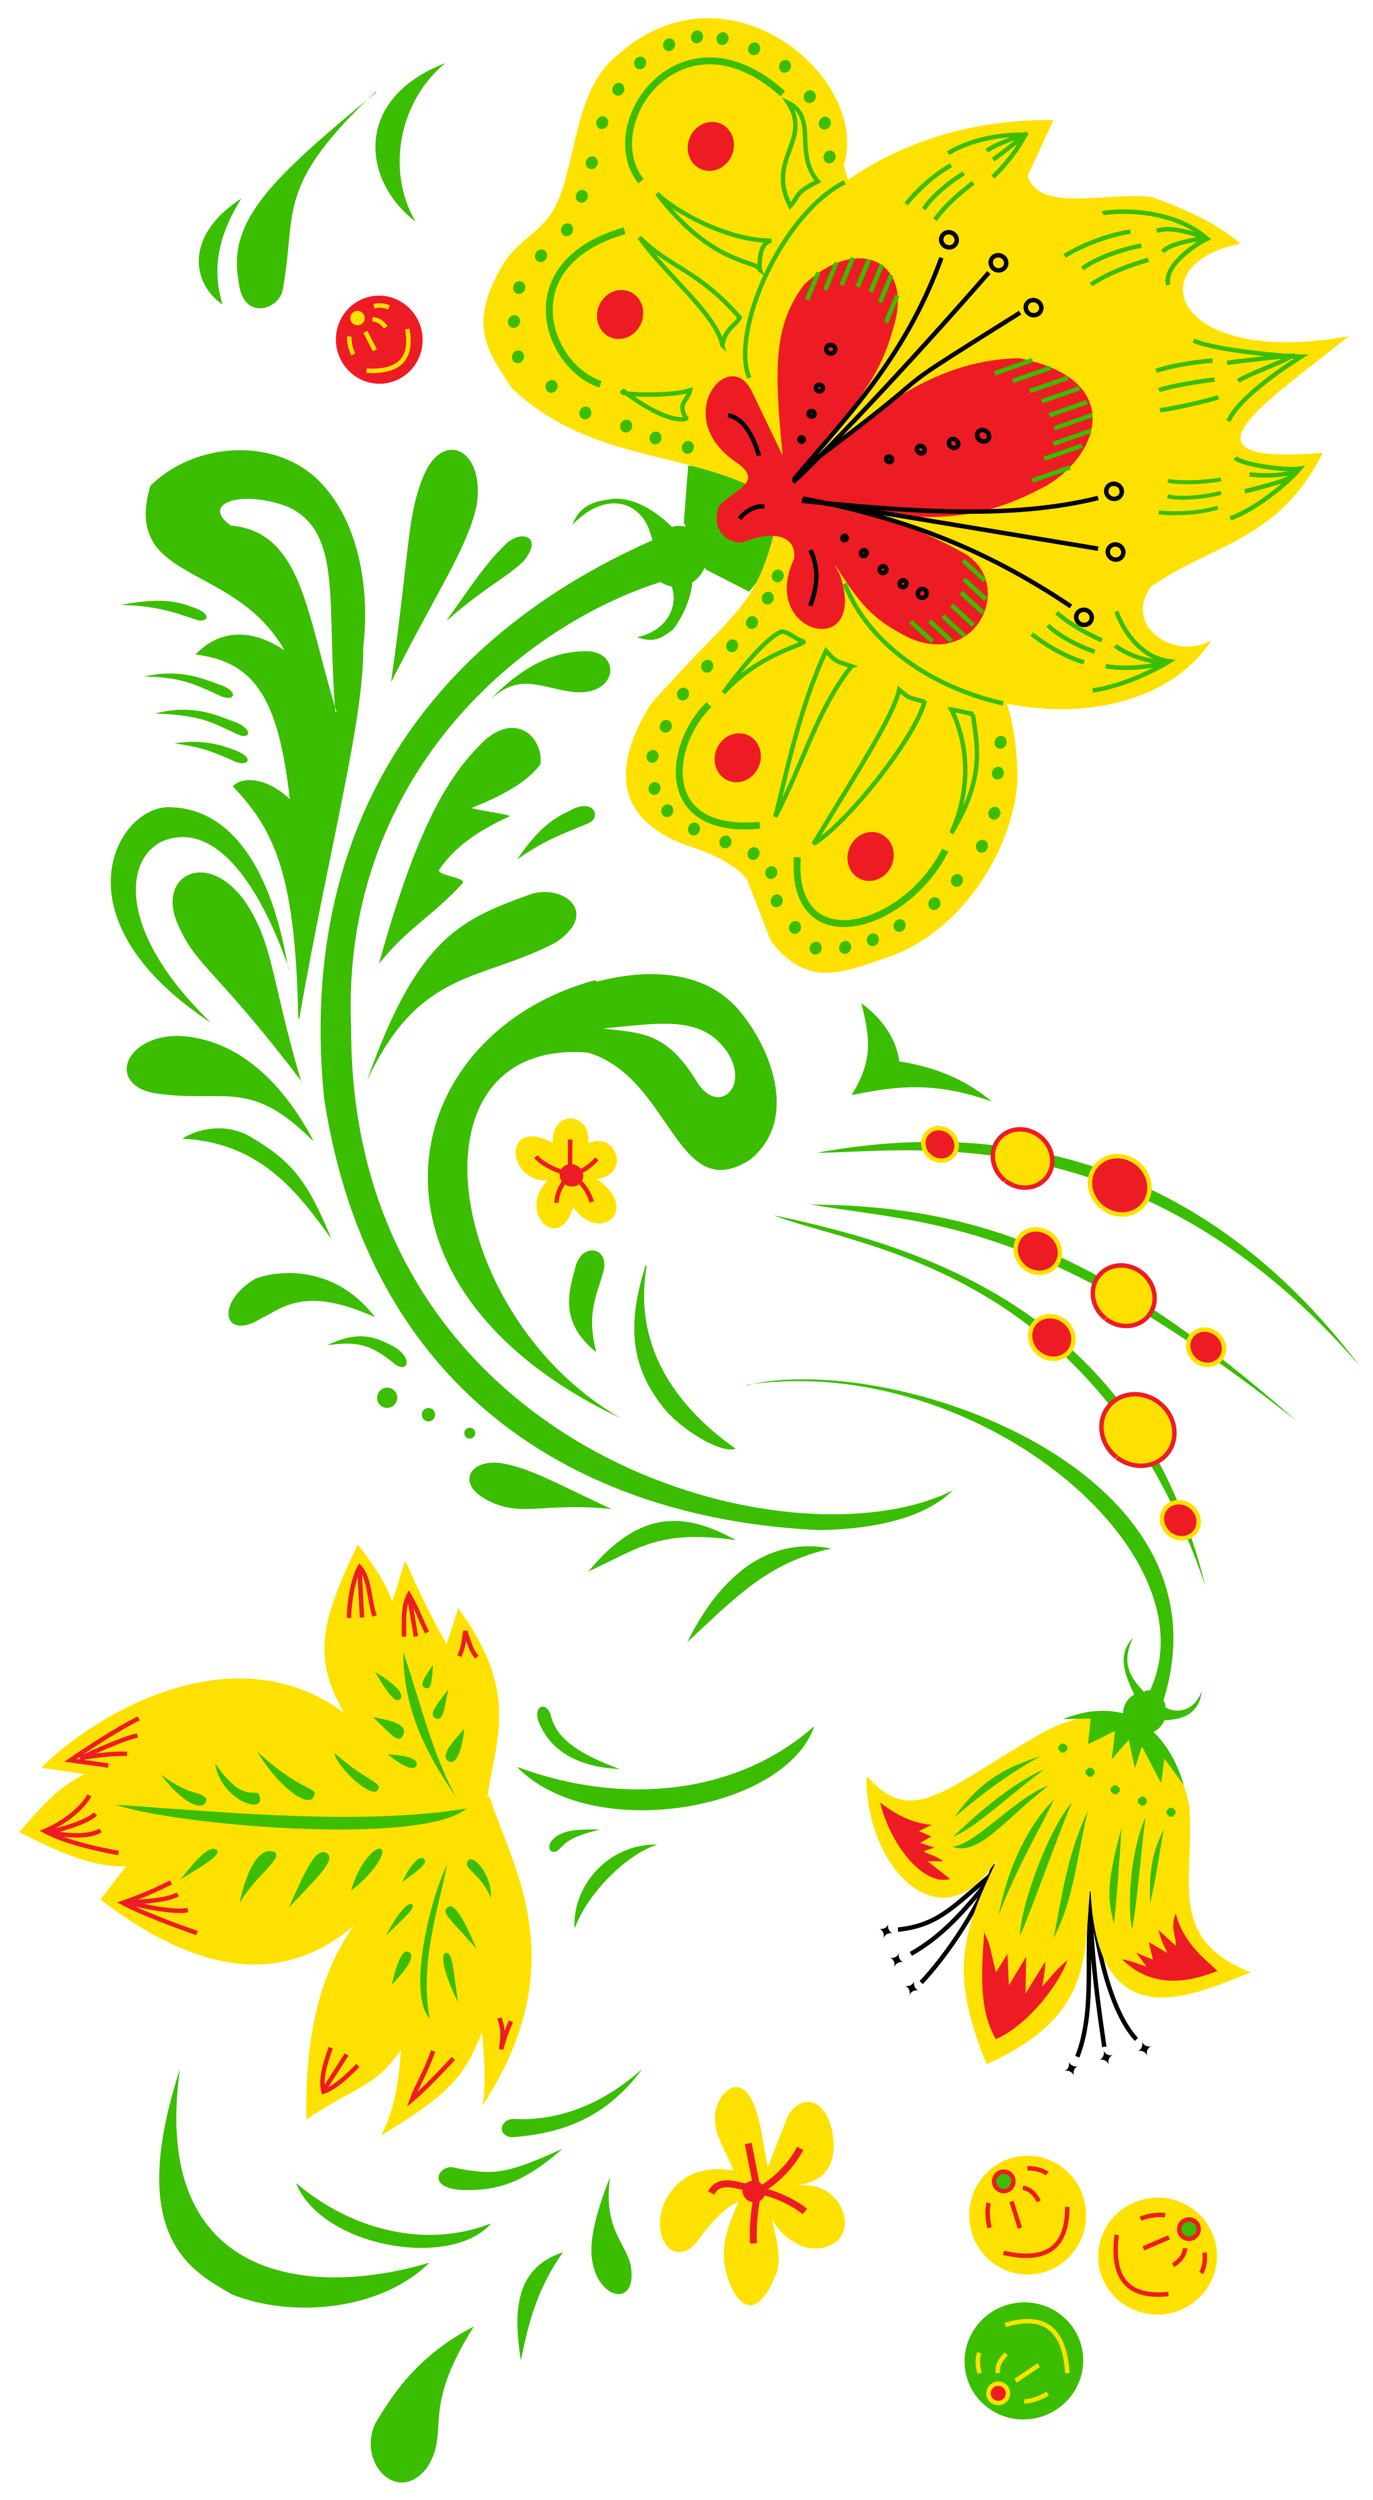 <svg
version="1.1"
xmlns="http://www.w3.org/2000/svg" 
xmlns:xlink="http://www.w3.org/1999/xlink"
height="182" 
width="100" 
viewBox="0 0 100 182"
>
<style type="text/css">
<![CDATA[
    .color .green {
          stroke: #3bbd00;
          fill: #3bbd00;
          }
    .color .yellow {
          stroke: #ffe100;
          fill: #ffe100;
          }
    .color .red {
          stroke: #ed1c24;
          fill: #ed1c24;
          }
    .color .black {
          stroke: #000;
          fill: #000;
          }

    .color .line-18, .monouzor .line-18 {
          fill: none;
          stroke-width: 1.8;
          }
    .color .line-28, .monouzor .line-28 {
          fill: none;
          stroke-width: 2.8;
          }
    .color .fill, .monouzor .fill  {
          stroke: none;
          fill-rule: evenodd;
          }

    .color .yellow-red {
          fill: #ed1c24;
          stroke: #ffe100;
          }
    .color .red-yellow {
          fill: #ffe100;
          stroke: #ed1c24;
          }
    .color .red-green{
          fill: #3bbd00;
          stroke: #ed1c24;
          }
    .monouzor .green, .monouzor .yellow, .monouzor .red, .monouzor .black,
    .monouzor .yellow-red, .monouzor .red-yellow, .monouzor .red-green {
          stroke: #000;
          fill: #ddd;
          }
    ]]>
</style>
<!--uzor-->
	<g transform="matrix(0.18,0,0,0.18,9.817,-6.492)" class="color" id="uzor">
	<!--leaf-->
	  <g id="leaf">
	    <path class="yellow fill" d="M143.507 762.622c8.73 27.643 35.007 67.223-2.774 124.985 1.483-7.77.718-20.674-.31-29.516-7.127 18.504-14.054 25.398-40.88 41.785 6.232-11.308 7.445-24.758 8.178-34.748-10.68 15.5-18.7 14.804-38.26 28.14-.585-25.813 2.78-55.773 19.294-78.486-33.12 28.364-69.767 14.68-102.685-10.442l10.317-13.377c-13.035.216-26.17-5.144-43.095-13.885 8.85-10.408 15.526-18.042 26.366-23.474l-17.552-2.555c24.504-24.264 79.76-54.296 122.658-22.115-12.476-21.73-10.333-35.548 5.473-68.198 5.945 7.518 11.912 16.34 13.92 23.202l5.223-16.737c5.52 12.418 11.386 24.463 16.816 33.777l4.67-14.496c24.925 33.942 15.257 52.762 11.766 76.426z"/>
	    <g class="green fill">
	      <path d="M108.183 797.257c4.01-8.45 7.498-10.884 8.89-9.327 1.475 1.61-1.377 3.965-8.89 9.327m35.932 6.44c-4.325-10.16-11.205-11.564-9.44-14.822 1.835-3.566 9.963 5.174 9.44 14.823m-5.828 20.59c-10.38-11.764-14.057-14.372-12.03-16.53 2.636-2.958 6.634 3.718 12.03 16.53m-7.483 21.567c-5.15-9.962-7.442-19.228-5.137-19.925 3.044-.948 3.3 8.006 5.137 19.925m-29.213-26.953c5.26-9.912 9.226-13.697 10.57-12.637 1.515 1.163-1.86 4.37-10.57 12.637m2.36 19.864c2.398-10.026 4.553-14.686 7.11-13.117 1.67.906 1.5 4.437-7.11 13.115m15.368 13.767c-4.066-22.436 3.293-43.61 7.08-62.402-6.892 13.72-16.238 52.092-7.08 62.403M133.316 735.255c-.54 6.237-2.723 15.338-6.388 13.09-3.58-2.196 1.915-8.092 6.388-13.09m-30.97 10.327c6.12.352 12.488 1.444 11.706 4.248-.887 2.975-5.75.578-11.705-4.248m-6.008-15.064c8.3 1.574 14.662 3.248 12.03 7.733-2.007 3.463-5.913-2.217-12.03-7.73m.864-18.238c7.945 4.64 11.967 8.984 10.37 10.82-2.046 2.38-5.275-2.298-10.37-10.82m29.735 6.98c-1.72 7.393-2.07 13.51-5.33 11.747-2.746-1.45.12-4.973 5.33-11.747m-6.23-9.92c-.58 6.682-.55 10.455-3.283 9.365-2.615-.9.046-4.664 3.282-9.365m-12.074-5.178c-.07 24.59 10.553 42.838 21.37 58.858-10.068-18.962-14.188-37.678-21.37-58.858M18.507 796.202c6.774-8.747 11.83-13.74 14.335-12.085 2.76 1.81-3.948 5.67-14.335 12.085m-7.985-42.435c12.957 9.473 15.27 6.084 18.492 9.82-.202 4.92-7.81 4.124-18.492-9.82M-7.86 765.95c23.172 8.116 123.25 17.076 142.145 1.57-42.51 6.768-93.786 1.82-142.146-1.57m40.41-16.733c13.285 19.645 18.076 6.865 18.114 15.217-1.454 4.856-16.662-2.48-18.114-15.217zm16.972-4.72c19.545 17.855 25.553 13.798 22.573 18.656-2.3 3.75-13.663-3.924-22.573-18.657m-7.12 61.322c1.717-8.918 6.486-23 13.616-20.856 5.418 1.683-7.854 10.315-13.617 20.856m19.91 1.774c6.15-13.47 10.617-24.573 15.206-22.11 4.674 2.516-5.068 11.32-15.206 22.11m25.19-6.835c3.253-11.612 10.108-18.198 12.187-16.805 2.077 1.392-2.91 9.71-12.188 16.805m-6.825-55.8c12.867 11.53 20.1 11.98 17.53 15.212-2.675 3.402-16.422-9.37-17.53-15.214"/>
	    </g>
	    <g class="red line-18">
	      <path d="M152.215 853.594c-1.56 3.5-2.67 6.456-3.987 11.28.87-6.39.853-8.275-.7-12.63M128.916 868.627c-7.47 7.97-13.03 13.59-16.798 16.675 2.186-6.05 5.35-10.443 8.58-19.722M76.662 881.146l9.04-14.162m4.55 4.435c-4.087 4.176-8.987 8.912-13.89 10.596-1.404-5.553.96-12.08 2.935-17.788M131.376 705.912c1.11-2.956 1.527-3.638 2.363-10.163 2.407 7.927 3.424 9.14 4.696 10.505M111.036 681.704l2.72 16.215m-4.853.07c.05-6.773-.41-12.334 2.053-16.92 4.078 7.31 4.23 9.162 7.292 15.263M90.91 670.53l1.024 19.75m-5.267.17c.05-6.773 1.753-16.05 4.302-20.588 4.222 4.586 3.81 13.482 6.045 19.78M25.153 817.875S4.798 810.9-4.89 805.66c0 0 10.305-3.413 19.527-8.312"/>
	      <path d="M21.472 808.578c-6.326 1.516-24.817-3.142-24.817-3.142s15.675-.12 20.747-3.225M-6.596 785.495s-19.518-3.176-29.75-8.868c0 0 12.464-5.02 17.992-14.416"/>
	      <path d="M-13.88 776.334c-6.643 4.136-20.62.723-20.62.723s14.558-3.27 18.594-7.362M-10.706 750.128s-8.203-1.16-15.344-2.14c5.196-3.5 17.833-12.05 27.638-16.945"/>
	      <path d="M-3.114 745.4c-8.228-.354-19.053 1.803-19.053 1.803s17.04-8.08 23.24-9.203"/>
	    </g>
	    <g id="green-branch" class="green fill">
	      <path d="M154.587 750.635c30.15 31.164 108.63 17.96 120.374-16.478-30.36 27.122-76.46 32.86-120.372 16.478M211.554 782.063c-20.883-.377-34.817 17.938-33.57 34.07 5.116-14.457 21.306-30.332 33.57-34.07"/>
	      <path d="M196.25 751.56c-20.21-.902-28.49-9.97-31.833-16.948-4.715-8.757 2.46-11.276 4.088-4.178 2.496 9.508 12.435 15.488 27.744 21.126M188.292 776.004c-10.228 2.523-13.213 4.328-16.437 7.864-1.858 2.262-5.226 1.25-3.783-2.438 3.64-5.744 12.058-5.506 20.22-5.426"/>
	    </g>
	  </g>
	<!--/leaf-->
	<!--bell-->
	  <g id="bell">
	    <g class="black">
	      <g class="line-18">
	        <path d="M387.79 800.917c-4.1 22.697 1.6 45.994-6.4 66.99M386.79 800.917c-.7 22.697 4.098 52.993 5.498 62.992M386.79 800.917c1.3 15.598 6.398 46.994 18.497 59.992M345.794 794.918c-14.998 12.598-20.797 19.797-36.995 21.597M346.794 794.918c-11.598 14.898-20.597 24.497-32.796 31.396M347.794 789.918c-5.1 16.198-18.998 36.796-29.596 47.994"/>
	      </g>
	      <g class="fill">
	        <path d="M302.905 820.068a3.04 3.172 19.052 0 1 3.905-2 3.04 3.172 19.052 0 1-1.82-3.992 3.04 3.172 19.052 0 1-3.914 1.978 3.04 3.172 19.052 0 1 1.8 4.003M307.24 831.777a3.172 3.04-70.948 0 1 3.906-1.998 3.172 3.04-70.948 0 1-1.82-3.995 3.172 3.04-70.948 0 1-3.914 1.978 3.172 3.04-70.948 0 1 1.8 4.003M313.397 843.17a3.04 3.172 19.052 0 1 3.905-1.998 3.04 3.172 19.052 0 1-1.82-3.993 3.04 3.172 19.052 0 1-3.914 1.977 3.04 3.172 19.052 0 1 1.8 4.003M380.046 875.656a3.172 3.04 69.38 0 1 1.73-4.03 3.172 3.04 69.38 0 1-3.95-1.913 3.172 3.04 69.38 0 1-1.75 4.022 3.172 3.04 69.38 0 1 3.94 1.932M409.696 867.6a3.172 3.04 69.38 0 1 1.73-4.03 3.172 3.04 69.38 0 1-3.95-1.912 3.172 3.04 69.38 0 1-1.75 4.02 3.172 3.04 69.38 0 1 3.94 1.934M394.15 871.18a3.172 3.04 69.38 0 1 1.73-4.033 3.172 3.04 69.38 0 1-3.95-1.912 3.172 3.04 69.38 0 1-1.75 4.022 3.172 3.04 69.38 0 1 3.94 1.932"/>
	      </g>
	    </g>
	    <path class="yellow fill" d="M296.8 754.923c18.498 20.997 32.396 3.1 71.99-18.898 35.397-17.698 52.995 7.2 57.794 29.796 2.7 30.5-9.9 53.996 24.997 67.994-21.296 8-62.99 29.996-64.89-34.896-3 26.997 2.5 51.994-41.995 71.99-15.698-37.994-9.498-53.792 4.3-82.988C326.697 823.713 296 791.917 296 754.922z"/>
	    <g class="green">
	      <g class="line-18">
	        <path d="M377.32 743.085a1.79 1.79 0 0 1-1.785-1.79 1.79 1.79 0 0 1-1.795 1.78 1.79 1.79 0 0 1 1.776 1.8 1.79 1.79 0 0 1 1.804-1.772M388.328 752.847a1.79 1.79 0 0 1-1.786-1.79 1.79 1.79 0 0 1-1.795 1.78 1.79 1.79 0 0 1 1.777 1.8 1.79 1.79 0 0 1 1.804-1.772M398.52 759.924a1.79 1.79 0 0 1-1.786-1.79 1.79 1.79 0 0 1-1.795 1.78 1.79 1.79 0 0 1 1.775 1.8 1.79 1.79 0 0 1 1.804-1.77M409.504 764.533a1.79 1.79 0 0 1-1.786-1.79 1.79 1.79 0 0 1-1.795 1.78 1.79 1.79 0 0 1 1.777 1.8 1.79 1.79 0 0 1 1.804-1.772M421.088 769.046a1.79 1.79 0 0 1-1.786-1.79 1.79 1.79 0 0 1-1.795 1.78 1.79 1.79 0 0 1 1.777 1.8 1.79 1.79 0 0 1 1.804-1.77"/>
	      </g>
	      <g class="fill">
	        <path d="M330.796 782.92c10.4 4.2 20.897-10.7 38.995-24.698-13.496 4.7-29.494 23.997-38.993 24.697m.3-4c9.1-3.5 23.597-17.5 36.995-27.298-13.297 5.5-28.995 19.598-36.994 27.297m.4-7.7c11.3-9.6 20.997-16.998 34.996-24.897-12.8 4.2-23.997 9.1-34.996 24.897M371.79 819.915c8.2-15.598 9.4-32.996 13.9-51.594-8.4 17.6-10.6 34.998-13.9 51.596m-13.597-.9c4.5-10 14.598-38.795 20.997-53.993-10 11.698-20.997 42.594-20.997 53.993m-8.7-8.2c7.6-19.997 17.3-35.995 22.498-46.993-9.897 9.598-18.796 26.996-22.495 46.994M410.786 805.916c2.5-9.798 3.7-20.297 5.6-29.996-5.7 11-5.8 19.798-5.6 29.996m-7.3 10.6c2.3-11.7 3.3-28.897 5.5-45.595-6 13.8-7.5 34.497-5.5 45.596m-7.298-2.3c1.2-9.998 2.4-28.496 3.1-38.995-6.3 22.998-5.6 28.998-3.1 38.996"/>
	      </g>
	    </g>
	    <g class="red fill">
	      <path d="M343.794 816.915c-1.7 19.997-1.6 32.996 4.6 43.894 13.598-5.9 26.297-23.5 28.996-31.998-6.2 5.3-7.6 8.2-10.2 10.6.2-1.3 1.3-6.9 1.2-10l-7.998 13 .3-15-7 11.6-.6-12.7-4.598 7.4c-2.9-11-2-10.3-4.9-16.398M437.782 832.913c-4.6-4.5-13.398-10.7-16.597-22.997-2.3 5.9.1 8.8.1 13.198l-7.1-6.5c1.8 6.5 2.4 6.2 3.6 9.3l-7.5-4.4 1.7 7.2-6.798-2.9 4.2 5.6c-3.3-1-5.3-2-10-3 13.9 13.798 30.696 7.898 38.695 4.8zM329.796 795.918l-9-7.1h6.4c-5.2-3.3-5.7-2.4-7.998-4l4.3-1.5-5.7-1.9 4.5-2.598-5-2.2 5.1-2.5c-9.8-.8-17-6.2-20.798-9 3.9 16.4 16.998 33.597 27.996 30.998"/>
	    </g>
	    <path class="green fill" d="M270.804 593.943c-7.8-.1-14.998.6-20.998 1.9 90.99-11.9 186.977 67.79 160.98 123.984-1.7-.5-2.4.5-2.4.5-4.5-4.7-9.998-10.998-4.4-21.897-7.098 7.2-2.9 15.698.4 22.997-2.9 1.6-4.5 4.6-4.5 7.6-.6-.2-1.2-.3-1.798-.4-2.5-.5-4.3-.7-7.5-.6-3.8.1-6.6.6-10.598 1.8-2.1.6-4.3 1.4-4.2 1.5 0 0 2.5 0 5.5-.1s5.5-.1 5.5-.1-.2 2.3-.5 4.998c-.3 2.7-.6 5-.5 5.2 0 .2 1.1-.3 5.398-2.5 2.9-1.5 5.4-2.7 5.4-2.7s-.2 2.6-.6 5.8c-.4 3.1-.7 5.7-.7 5.7s1.5-1.7 3.3-3.8c3.3-3.8 3.7-4.3 3.7-4 0 .5 2.3 11.398 2.4 11.298.1-.1 1.898-5.8 2.598-8.1.1-.2.2-.4.3-.4.1 0 1.8 3.4 3.9 7.4 3.1 6 3.8 7.3 3.9 7 0-.2.3-2.5.6-5 .3-2.6.6-4.7.6-4.7s1.8 2.4 3.9 5.3c2.098 2.9 3.798 5.3 3.898 5.2 0-.1-.2-.8-.5-1.7-2.7-8.2-6.7-14.798-11.698-19.598 2-1 3.6-2.6 4.4-4.7 8.498-.3 14.197-3.3 15.197-11.998-3.2 9-10.998 9.3-14.898 6.6.3-.7 0-1.8-.7-2.5 26.397-83.99-81.99-129.984-144.98-129.984m-21 1.9c-.7.1-1.4.2-2.198.3l-.7.4c.9-.2 1.9-.5 2.9-.7"/>
	  </g>
	<!--/bell-->
	<!--drops-min-->
	  <g id="drops-min" class="green fill">
	    <path d="M97.755 72.83c-41.45 38.968-31.966 48.283-37.88 80.333-1.425 8.312-16.183 12.943-17.825-3.04-4.823-24.956 13.623-42.02 55.312-76.488zM125.652 61.583c-37.667 14.535-33.47 47.995-12.027 64.102-12.183-20.59-6.536-48.937 12.027-64.102M43.148 116.315c-22.867 14.703-20.393 34.18-7.616 42.964-4.426-14.16-1.85-27.983 7.616-42.966"/>
	  </g>
	<!--/drops-min-->
	<!--balls-on-branch-->
	  <g id="balls-on-branch">
	    <g class="green fill">
	      <path d="M290.498 478.9c18.207-3.746 33.528-5.44 56.366 2.72-12.426-10.403-25.577-14.382-37.555-16.294-1.1-9.766-8.107-18.326-15.27-23.45 2.77 11.845 5.56 22.05-3.92 36.856zM470.304 610.96c-72.975-64.105-124.612-87.4-196.855-87.72 50.696 8.312 94.062 6.536 196.853 87.72"/>
	      <path d="M433.207 677.566c-26.37-107.212-106.91-135.804-174.618-149.983 32.763 13.166 130.44 20.124 174.616 149.983M495.597 588.49c-67.347-89.06-151.38-98.648-219.672-86.197 35.262.12 130.404-17.042 219.672 86.198"/>
	    </g>
	    <g class="red-yellow line-18">
	      <path d="M352.163 513.57a11.392 12.407-51.83 0 1-2.732-16.6 11.392 12.407-51.83 0 1 16.764-1.352 11.392 12.407-51.83 0 1 2.818 16.594 11.392 12.407-51.83 0 1-16.747 1.436M397.256 625.423a13.984 15.23-51.83 0 1-3.353-20.378 13.984 15.23-51.83 0 1 20.575-1.658 13.984 15.23-51.83 0 1 3.46 20.37 13.984 15.23-51.83 0 1-20.56 1.762M392.832 569.42a11.84 12.895-51.83 0 1-2.84-17.255 11.84 12.895-51.83 0 1 17.423-1.404 11.84 12.895-51.83 0 1 2.93 17.248 11.84 12.895-51.83 0 1-17.408 1.493"/>
	    </g>
	    <g class="yellow-red line-18">
	      <path d="M391.492 524.41a11.392 12.407-51.83 0 1-2.732-16.6 11.392 12.407-51.83 0 1 16.763-1.352 11.392 12.407-51.83 0 1 2.818 16.595 11.392 12.407-51.83 0 1-16.747 1.436M321.872 503.926a6.37 6.937-51.83 0 1-1.527-9.282 6.37 6.937-51.83 0 1 9.373-.756 6.37 6.937-51.83 0 1 1.575 9.28 6.37 6.937-51.83 0 1-9.364.802M429.238 586.344a6.878 7.49-51.83 0 1-1.65-10.024 6.878 7.49-51.83 0 1 10.12-.815 6.878 7.49-51.83 0 1 1.703 10.02 6.878 7.49-51.83 0 1-10.11.866M360.13 548.744a8.496 9.253-51.83 0 1-2.038-12.38 8.496 9.253-51.83 0 1 12.5-1.008 8.496 9.253-51.83 0 1 2.103 12.375 8.496 9.253-51.83 0 1-12.49 1.073M365.882 583.54a8.32 9.062-51.83 0 1-1.995-12.124 8.32 9.062-51.83 0 1 12.243-.987 8.32 9.062-51.83 0 1 2.06 12.12 8.32 9.062-51.83 0 1-12.234 1.047M418.68 656.465a7.05 7.677-51.83 0 1-1.69-10.272 7.05 7.677-51.83 0 1 10.37-.836 7.05 7.677-51.83 0 1 1.744 10.267 7.05 7.677-51.83 0 1-10.362.89"/>
	    </g>
	  </g>
	<!--/balls-on-branch-->
	<!--balls-->
	  <g id="balls">
	    <g class="yellow fill">
	      <path d="M384.917 931.985a23.648 24.034 0 0 1-23.587 24.035 23.648 24.034 0 0 1-23.71-23.91 23.648 24.034 0 0 1 23.467-24.158 23.648 24.034 0 0 1 23.83 23.787"/>
	      <path d="M416.106 972.083a23.648 24.034 84.522 0 1-26.176-21.185 23.648 24.034 84.522 0 1 21.538-25.883 23.648 24.034 84.522 0 1 26.287 21.053 23.648 24.034 84.522 0 1-21.403 25.99"/>
	    </g>
	    <g class="red-green line-18">
	      <path d="M355.533 918.312a3.912 3.93 0 0 1-3.902 3.93 3.912 3.93 0 0 1-3.92-3.91 3.912 3.93 0 0 1 3.88-3.95 3.912 3.93 0 0 1 3.943 3.89M426.912 941.527a3.912 3.93 84.522 0 1-4.284-3.508 3.912 3.93 84.522 0 1 3.517-4.28 3.912 3.93 84.522 0 1 4.302 3.488 3.912 3.93 84.522 0 1-3.495 4.293"/>
	    </g>
	    <g class="red line-18">
	      <path d="M345.558 927.077c-.883 2.658-.396 7.832.35 10.01M354.755 926.444l3.393 10.78M359.375 920.91c3.273.49 5.36 3.315 6.422 5.503M361.227 913.063c2.663-.16 5.897.55 7.93 2.14M351.508 947.213c15.663 3.608 25.9-.563 25.792-18.57M416.887 932.065c-2.794-.635-7.826.33-9.918 1.366M418.478 940.978l-10.37 4.42M424.973 945.314c-.177 3.285-2.792 5.726-4.856 6.857M432.818 947.167c.478 2.674-.015 5.947-1.327 8.21M397.317 939.933c-2.04 16.033 3.035 25.794 20.942 23.943"/>
	    </g>
	    <path class="green fill" d="M353.053 968.242a24.034 23.648-16.462 0 1 29.733 15.81 24.034 23.648-16.462 0 1-16.212 29.512 24.034 23.648-16.462 0 1-29.817-15.658 24.034 23.648-16.462 0 1 16.06-29.593"/>
	    <path class="yellow-red line-18" d="M348.267 1000.297a3.93 3.912-16.462 0 1 4.874 2.628 3.93 3.912-16.462 0 1-2.636 4.87 3.93 3.912-16.462 0 1-4.887-2.605 3.93 3.912-16.462 0 1 2.612-4.882"/>
	    <g class="yellow line-18">
	      <path d="M359.88 1007.296c2.843.098 7.592-1.826 9.474-3.217M356.37 998.95l9.393-6.32M349.2 995.855c-.456-3.306 1.634-6.113 3.46-7.695M341.92 995.92c-.956-2.53-1.095-5.826-.252-8.265M377.357 995.876c-1.025-16.17-7.943-24.76-25.146-19.47"/>
	    </g>
	  </g>
	<!--/balls-->
	<!--ball-->
	  <g id="ball">
	    <path class="red fill" d="M116.197 170.436a17.536 17.822-9.924 0 1-14.157 20.57 17.536 17.822-9.924 0 1-20.374-14.436 17.536 17.822-9.924 0 1 14.053-20.644 17.536 17.822-9.924 0 1 20.444 14.33"/>
	    <path class="yellow fill" d="M92.986 164.203a2.9 2.914-9.924 0 1-2.347 3.37 2.9 2.914-9.924 0 1-3.367-2.355 2.9 2.914-9.924 0 1 2.33-3.38 2.9 2.914-9.924 0 1 3.377 2.336"/>
	    <g class="yellow line-18">
	      <path d="M86.85 172.167c-.313 2.087.704 5.748 1.57 7.252M93.294 170.287l3.864 7.453M96.18 165.266c2.473-.057 4.365 1.72 5.376 3.2M96.746 159.898c1.946-.49 4.385-.316 6.11.51M93.787 186.007c12 .61 18.912-3.76 16.466-16.88"/>
	    </g>
	  </g>
	<!--/ball-->
	<!--flower-->
	  <g id="flower">
	    <g class="green fill">
	      <path d="M94.038 472.954c20.542-58.408 38.49-65.13 66-75.184 12.718-4.38 28.528 6.998 10.613 19.274-30.61 16.34-55.366 10.182-76.806 56.37zM98.723 426.066c16.456-59.273 29.557-77.61 42.73-90.485 13.244-11.76 23.866-.953 22.683 9.515-4.284 6.003-12.534 11.626-27.57 17.63-1.575.635 16.617 2.813 15.005 3.54-9.58 4.41-21.02 10.634-28.356 21.532-1.515 2.29 11.447 3.227 9.394 5.506-12.07 13.344-22.476 18.162-34.015 32.817"/>
	      <path d="M246.448 226.34l-22.526-1.95-1.78 23.142.86 1.56c-1.867-.467-3.836-.433-5.686.086-7.46-7.51-17.05-12.556-25.03-11.16-6.89.878-12.332 2.697-15.22 10.27 14.064-14.456 27.674-8.9 31.368 2.88l1.063 3.383C110.52 298.38 66.307 379.56 76.657 480.628 95.49 602.672 183.645 650.93 277.544 654.92c44.97-1.02 52.997-17.384 54.655-16.68-65.083 34.09-245.07-13.806-244.656-186.345-4.438-99.646 66.594-161.845 125.207-180.43.606.365 1.21.73 1.948 1.043.83.35 1.604.572 2.51.74 2.598 6.423-.42 17.635-14.04 20.548 7.1 2.468 9.968.317 14.552-3.06 3.566-4.57 7.112-11.648 7.9-19.135 2.107-1.385 3.78-3.282 4.758-5.583l.04-.092.194-.46.463.956 17.497 8.945 17.306-21.336-19.94-27.25M126.307 286.796c10.345-14.4 14.94-21.902 23.167-30.033 6.29-6.89 16.502-4.078 7.705 6.418-7.88 7.305-14.84 9.89-30.69 23.695"/>
	      <path d="M144.41 318.37c13.865-13.994 26.398-19.213 39.41-18.906 13.2 1.146 11.213 18.116-6.137 16.513-13.226-1.593-21.416-7.89-33.18 2.433zM103.686 311.956c7.51-53.292 6.582-66.72 12.462-81.604 7.536-21.35 26.143-13.238 22.083 10.672-4.07 17.28-14.873 32.247-34.62 71.116zM66.508 448.24c12.215-69.76 26.17-120.318 25.965-150.816 2.814-23.787-2.037-54.084-21.21-69.82-18.712-14.78-48.306-11.587-65.01 5.004-11.408 39.692 33.84 30.322 54.336 66.496-15.9-10.655-28.32-6.474-36.01 1.668 24.248 3.01 33.52 18.02 38.16 58.547-7.26-7.21-17.986-10.347-23.088-5.235 16.304 17.126 25.467 34.7 26.472 93.776zm14.64-124.122c-3.617-44.98 2.99-72.59-19.08-83.037-19.273-7.306-35.74-1.26-23.183 7.544 28.972 2.625 30.498 35.64 42.75 75.375zM67.652 473.707c-33.894-44.79-43.08-46.948-50.125-63.622-9.066-19.595 11.413-31 26.905-9.657 11.84 17.404 10.567 31.418 23.063 73.647M71.808 497.193c-24.93-24.696-34.783-15.3-61.38-18.654-22.46-2.36-15.318-23.55 7.04-23.515 19.264.677 39.107 12.788 54.8 42.362zM79.702 537.47c-10.002-24.554-16.608-32.026-32.936-41.668-11.618-6.667-23.732-1.922-27.503.823 33.065 1.427 48.34 24.308 60.624 40.923zM96.885 568.654c-29.09-13.1-37.94-2.735-45.622.523-14.944 9.626-19.346-5.6-2.736-15.824 10.803-4.215 33.198-5.032 48.78 15.588zM193.145 646.418c-26.61-2.817-35.87 3.138-48.785-2.775-15.347-6.836-9.1-17.98 4.393-15.73 11.508 2.057 20.956 7.694 44.813 18.792z"/>
	      <path d="M62.1 427.907c-8.592-51.434-30.042-64.878-47.23-65.327-21.3-1.76-49.2 44.295 16.024 87.17-40.766-39.34-34.393-69.982-16.75-74.445 24.383-6.274 41.515 32.71 48.232 52.72zM-5.794 280.718c15.994-2.882 22.34-1.71 29.913 1.176 6.69 2.405 5.81 5.506 1.84 5.127-8.49-2.514-14.79-5.84-31.755-6.3M3.635 309.698c15.243-3.417 24.398 1.118 31.128 3.43 7.52 2.756 5.58 6.82.148 4.516-8.61-3.762-14.823-7.81-31.274-7.946M8.154 324.65c15.83-4.038 25.33.97 32.06 3.28 8.44 3.147 6.516 8.196.148 4.517-8.614-3.763-12.815-7.174-32.208-7.798M16.075 336.698c9.724-1.414 16.923-.206 24.733 2.89 8.31 3.2 4.66 7.19-1.456 3.944-8.613-3.763-12.834-5.336-23.185-6.795M154.76 383.584c10.342-15.163 16.833-17.406 23.175-20.58 7.983-3.456 11.082 3.832 5.314 6.164-8.73 3.682-17.033 6.352-28.53 14.508M77.89 580.146c12.57-6.072 19.313-3.537 26.917.558 7.104 3.99 6.393 10.532.96 7.467-10.154-8.324-15.306-9.75-27.877-8.023M105.87 602.973a4.062 4.1 22.988 0 1-5.33 2.192 4.062 4.1 22.988 0 1-2.157-5.345 4.062 4.1 22.988 0 1 5.32-2.22 4.062 4.1 22.988 0 1 2.183 5.334M121.296 609.272a2.683 2.708 22.988 0 1-3.52 1.448 2.683 2.708 22.988 0 1-1.425-3.53 2.683 2.708 22.988 0 1 3.516-1.466 2.683 2.708 22.988 0 1 1.442 3.523M137.55 616.565a2.196 2.217 22.988 0 1-2.88 1.186 2.196 2.217 22.988 0 1-1.167-2.89 2.196 2.217 22.988 0 1 2.877-1.2 2.196 2.217 22.988 0 1 1.18 2.885M186.977 433.093c17.72-4.647 41.48-5.864 56.427 10.36 14.014 15.613 25.796 45.7 5.256 61.86-29.538 18.423-31.514-33.246-65.175-43.507-74.4-6.146-59.03 106.38 13.28 147.916-113.107-53.413-91.687-155.11-10.63-177.203m3.143 19.47c21.67-1.67 39.365-6 50.12 9.097 9.94 14.21-3.34 26.822-12.138 12.23-12.43-20.37-22.758-19.322-37.667-21.302z"/>
	      <path d="M206.7 547.9c-8.335 25.79-4.94 42.11 7.076 57.31 6.583 8.548 23.414 19.055 29.366 16.8-25.68-18.062-41.488-43.015-35.983-73.915zM243.213 658.97c-21.958-12.25-39.692-11.41-59.69 12.69 20.905-9.594 28.413-17.053 59.69-12.69M281.956 662.37c-23.86-4.69-43.78 8.473-58.43 37.883 19.313-17.874 32.782-32.47 58.43-37.882M186.477 582.766c-15.34-12.48-10.53-25.103-8.006-34.893 2.948-9.504 13.617-7.258 11.17 2.348-2.694 9.937-6.936 16.61-2.992 32.4z"/>
	    </g>
	    <g class="yellow fill">
	      <path d="M169.098 498.28c-20.127-10.93-19.045 15.706-2.136 15.276-12.504 12.834 4.73 29.812 10.438 10.728 10.362 15.257 27.798 1.04 9.503-11.392 14.172-1.917 7.832-19.486-3.415-14.482 1.266-12.714-14.663-13.823-14.443-.262zM286.855 102.924c11.135-35.464-47.564-85.02-92.092-44.064-17.658 14.23-15.89 45.393-25.334 62.023-5.454 9.525-15.197 12.778-20.963 23.04-14.31 24.775-4.992 34.81 4.107 49.206 29.55 27.63 63.178 25.17 94.435 38.54l11.432 20.923c-8.015 30.16-15.814 30.11-49.508 68.06-21.51 34.32-5.695 50.804 16.35 57.983 10.33 3.297 19.54 8.725 22.564 13.375l9.517 24.674c14.457 18.407 27.332 13.66 48.062 6.27 28.977-10.19 48.88-42.26 51.463-68.316.91-6.24-.793-26.296-4.09-33.885z"/>
	      <path d="M248.448 190.898c-10.91-49.81 43.916-107.36 123.285-106.274l-10.46 22.608c5.008 15.592 34.013 5.848 50.632 8.662 16.038 5.718 27.246 11.56 35.49 18.75-42.23 8.15-26.767 50.553 43.91 37.308-31.205 25.428-75.284 52.78-10.578 47.212-17.83 35.88-45.618 37.126-69.464 54.163-11.483 15.548 8.882 30.27 24.474 21.678-28.802 43.826-116.592 34.17-145.267-16.008-8.683-22.8-15.963-28.17-27.335-43.094"/>
	    </g>
	    <g class="red">
	      <path class="line-18" d="M186.978 504.778c-3.4 3.662-6.806 5.802-10.9 6.237l.105-14.075m-.16 13.944c5.357 3.25 7.538 7.324 8.905 11.27m-22.65-18.296c2.374 2.853 8.346 5.93 13.89 7.196-2.863 2.912-5.42 7.15-5.51 11.456"/>
	      <path class="fill" d="M181.13 513.308a4.83 4.49 22.988 0 1-6.19 2.254 4.83 4.49 22.988 0 1-2.71-6.005 4.83 4.49 22.988 0 1 6.174-2.284 4.83 4.49 22.988 0 1 2.744 5.992"/>
	    </g>
	    <path class="red fill" d="M299.662 141.813c-7.364-3.124-18.186-.655-28.85 9.375-12.15 16.35-12.286 32.802-8.673 69.09l-12.465-25.923c-9.116-18.964-33.65 10.706-5.8 29.037 10.7 7.8-1.354 10.613-7.473 17.358-3.275 9.255 2.574 14.67 9.258 14.79 13.805-5.658 22.22-2.197 21.11 6.564-14.565 30.75 30.192 41.482 18.655 6.72l-2.21-4.522c8.332 12.875 13.06 20.42 25.822 27.463 30.777 18.595 48.895-20.53 25.43-32.55-18.05-9.937-29.905-13.228-61.98-20.318l-2.04-1.844c55.316 15.54 78.992 5.815 98.634-4.643 22.193-13.394 30.76-43.32-11.19-51.45-31.022.416-58.725 18.097-90.93 50.487l-.78-1.743c30.722-35.3 36.01-43.157 41.53-63.842 3.077-12.38-.867-21.003-8.23-24.127"/>
	    <g class="black line-18">
	      <path d="M283.283 178.014a1.842 1.74 22.988 0 1-2.37.885 1.842 1.74 22.988 0 1-1.024-2.317 1.842 1.74 22.988 0 1 2.363-.896 1.842 1.74 22.988 0 1 1.036 2.31M278.347 193.564a1.428 1.35 22.988 0 1-1.837.686 1.428 1.35 22.988 0 1-.794-1.794 1.428 1.35 22.988 0 1 1.834-.695 1.428 1.35 22.988 0 1 .803 1.793M274.945 203.89a1.204 1.137 22.988 0 1-1.55.58 1.204 1.137 22.988 0 1-.67-1.513 1.204 1.137 22.988 0 1 1.547-.586 1.204 1.137 22.988 0 1 .677 1.51M270.637 214.17a.905.855 22.988 0 1-1.165.436.905.855 22.988 0 1-.504-1.138.905.855 22.988 0 1 1.163-.44.905.855 22.988 0 1 .51 1.135M344.078 214.587a2.532 2.228 35.865 0 1-3.11-1.755 2.532 2.228 35.865 0 1 1.45-2.802 2.532 2.228 35.865 0 1 3.12 1.74 2.532 2.228 35.865 0 1-1.437 2.81M331.932 217.19a1.964 1.728 35.987 0 1-2.41-1.36 1.964 1.728 35.987 0 1 1.126-2.17 1.964 1.728 35.987 0 1 2.417 1.347 1.964 1.728 35.987 0 1-1.114 2.18M318.59 219.428a1.655 1.456 35.91 0 1-2.034-1.146 1.655 1.456 35.91 0 1 .948-1.833 1.655 1.456 35.91 0 1 2.04 1.137 1.655 1.456 35.91 0 1-.94 1.836M305.635 222.948a1.244 1.095 35.616 0 1-1.53-.86 1.244 1.095 35.616 0 1 .714-1.38 1.244 1.095 35.616 0 1 1.53.854 1.244 1.095 35.616 0 1-.704 1.383M317.425 277.436a1.74 1.842 41.62 0 1-.08-2.528 1.74 1.842 41.62 0 1 2.52-.23 1.74 1.842 41.62 0 1 .093 2.526 1.74 1.842 41.62 0 1-2.52.244M309.923 273.208a1.35 1.428 41.62 0 1-.062-1.96 1.35 1.428 41.62 0 1 1.955-.18 1.35 1.428 41.62 0 1 .073 1.96 1.35 1.428 41.62 0 1-1.954.19M294.173 260.676a1.137 1.204 41.62 0 1-.053-1.653 1.137 1.204 41.62 0 1 1.648-.15 1.137 1.204 41.62 0 1 .06 1.65 1.137 1.204 41.62 0 1-1.646.16M286.61 254.335a.855.905 41.62 0 1-.04-1.243.855.905 41.62 0 1 1.24-.113.855.905 41.62 0 1 .045 1.24.855.905 41.62 0 1-1.238.12M301.816 267.522a1.35 1.428 41.62 0 1-.063-1.96 1.35 1.428 41.62 0 1 1.954-.18 1.35 1.428 41.62 0 1 .073 1.96 1.35 1.428 41.62 0 1-1.954.19M252.59 220.407c-1.982-6.596-5.558-15.064-12.587-16.417M273.342 258.537c3.955 8.086 2.46 15.706-.022 22.582M254.765 240.88c-2.93-.264-6.968 1.064-10.04 4.974M326.38 140.327c-14.674 40.48-38.284 64.132-59.8 89.76M345.57 146.296c-38.71 44.4-74.667 81.28-79.29 84.75M358.234 162.53c-65.1 40.808-20.813 13.218-87.47 62.816M332.36 134.293a3.172 3.04 22.988 0 1-4.1 1.562 3.172 3.04 22.988 0 1-1.748-4.026 3.172 3.04 22.988 0 1 4.09-1.584 3.172 3.04 22.988 0 1 1.77 4.017M352.39 143.6a3.172 3.04 22.988 0 1-4.1 1.56 3.172 3.04 22.988 0 1-1.746-4.024 3.172 3.04 22.988 0 1 4.09-1.583 3.172 3.04 22.988 0 1 1.77 4.017M366.588 161.733a3.172 3.04 22.988 0 1-4.1 1.56 3.172 3.04 22.988 0 1-1.747-4.024 3.172 3.04 22.988 0 1 4.093-1.584 3.172 3.04 22.988 0 1 1.768 4.017M399.15 236.02a3.172 3.04 22.988 0 1-4.1 1.563 3.172 3.04 22.988 0 1-1.746-4.025 3.172 3.04 22.988 0 1 4.09-1.583 3.172 3.04 22.988 0 1 1.77 4.017M399.774 260.572a3.172 3.04 22.988 0 1-4.1 1.562 3.172 3.04 22.988 0 1-1.746-4.025 3.172 3.04 22.988 0 1 4.09-1.585 3.172 3.04 22.988 0 1 1.768 4.018M386.993 286.985a3.172 3.04 22.988 0 1-4.1 1.562 3.172 3.04 22.988 0 1-1.746-4.025 3.172 3.04 22.988 0 1 4.09-1.583 3.172 3.04 22.988 0 1 1.768 4.016M269.855 238.593c41.622 4.298 84.71 7.697 119.956-1.137M272.086 238.454l117.708 19.523M270.245 237.673c36.643 7.073 70.53 18.082 108.554 43.66"/>
	    </g>
	    <g class="green line-28" stroke-width="2">
	      <path d="M204.822 109.396C186.474 86.08 221.362 37.126 262.198 74M188.45 191.513c-21.912-7.232-36.52-48.837 9.737-62.123M252.914 369.83c-41.867 3.963-37.13-32.803-20.57-48.803M327.918 379.927c-16.174 32.24-62.59 45.132-59.858 2.846"/>
	    </g>
	    <g class="green fill">
	      <path d="M283.363 100.493a2.415 2.62 22.988 0 1-3.24 1.47 2.415 2.62 22.988 0 1-1.21-3.344 2.415 2.62 22.988 0 1 3.233-1.49 2.415 2.62 22.988 0 1 1.228 3.337M281.426 86.798a2.415 2.62 22.988 0 1-3.24 1.47 2.415 2.62 22.988 0 1-1.21-3.344 2.415 2.62 22.988 0 1 3.233-1.488 2.415 2.62 22.988 0 1 1.226 3.337M275.347 76.11a2.415 2.62 22.988 0 1-3.24 1.47 2.415 2.62 22.988 0 1-1.21-3.345 2.415 2.62 22.988 0 1 3.233-1.488 2.415 2.62 22.988 0 1 1.227 3.337M265.33 63.837a2.415 2.62 22.988 0 1-3.24 1.47 2.415 2.62 22.988 0 1-1.21-3.344 2.415 2.62 22.988 0 1 3.233-1.488 2.415 2.62 22.988 0 1 1.228 3.337M252.838 56.754a2.415 2.62 22.988 0 1-3.24 1.47 2.415 2.62 22.988 0 1-1.21-3.343 2.415 2.62 22.988 0 1 3.233-1.487 2.415 2.62 22.988 0 1 1.23 3.337M240.05 52.632a2.415 2.62 22.988 0 1-3.24 1.47 2.415 2.62 22.988 0 1-1.212-3.344 2.415 2.62 22.988 0 1 3.234-1.488 2.415 2.62 22.988 0 1 1.228 3.337M229.71 51.95a2.415 2.62 22.988 0 1-3.24 1.47 2.415 2.62 22.988 0 1-1.21-3.345 2.415 2.62 22.988 0 1 3.233-1.488 2.415 2.62 22.988 0 1 1.228 3.337M218.424 55.115a2.415 2.62 22.988 0 1-3.24 1.472 2.415 2.62 22.988 0 1-1.21-3.345 2.415 2.62 22.988 0 1 3.233-1.488 2.415 2.62 22.988 0 1 1.227 3.337M206.722 62.494a2.415 2.62 22.988 0 1-3.24 1.47 2.415 2.62 22.988 0 1-1.21-3.343 2.415 2.62 22.988 0 1 3.233-1.487 2.415 2.62 22.988 0 1 1.228 3.337M197.894 73.112a2.415 2.62 22.988 0 1-3.24 1.472 2.415 2.62 22.988 0 1-1.21-3.345 2.415 2.62 22.988 0 1 3.233-1.49 2.415 2.62 22.988 0 1 1.227 3.337M191.38 86.64a2.415 2.62 22.988 0 1-3.24 1.472 2.415 2.62 22.988 0 1-1.212-3.345 2.415 2.62 22.988 0 1 3.234-1.488 2.415 2.62 22.988 0 1 1.228 3.335M187.13 102.827a2.415 2.62 22.988 0 1-3.24 1.47 2.415 2.62 22.988 0 1-1.21-3.343 2.415 2.62 22.988 0 1 3.234-1.49 2.415 2.62 22.988 0 1 1.227 3.34M183.12 116.4a2.415 2.62 22.988 0 1-3.24 1.47 2.415 2.62 22.988 0 1-1.212-3.345 2.415 2.62 22.988 0 1 3.234-1.488 2.415 2.62 22.988 0 1 1.227 3.337M177.143 129.913a2.415 2.62 22.988 0 1-3.24 1.472 2.415 2.62 22.988 0 1-1.21-3.345 2.415 2.62 22.988 0 1 3.234-1.488 2.415 2.62 22.988 0 1 1.227 3.337M166.603 140.473a2.415 2.62 22.988 0 1-3.24 1.47 2.415 2.62 22.988 0 1-1.21-3.344 2.415 2.62 22.988 0 1 3.233-1.49 2.415 2.62 22.988 0 1 1.227 3.337M157.764 153.306a2.415 2.62 22.988 0 1-3.24 1.472 2.415 2.62 22.988 0 1-1.21-3.345 2.415 2.62 22.988 0 1 3.234-1.488 2.415 2.62 22.988 0 1 1.227 3.337M155.664 167.06a2.415 2.62 22.988 0 1-3.24 1.47 2.415 2.62 22.988 0 1-1.21-3.345 2.415 2.62 22.988 0 1 3.233-1.488 2.415 2.62 22.988 0 1 1.227 3.337M157.276 181.32a2.415 2.62 22.988 0 1-3.24 1.47 2.415 2.62 22.988 0 1-1.21-3.345 2.415 2.62 22.988 0 1 3.233-1.488 2.415 2.62 22.988 0 1 1.225 3.337M170.865 193.29a2.415 2.62 22.988 0 1-3.24 1.47 2.415 2.62 22.988 0 1-1.21-3.343 2.415 2.62 22.988 0 1 3.233-1.49 2.415 2.62 22.988 0 1 1.227 3.338M184.538 204.036a2.415 2.62 22.988 0 1-3.24 1.47 2.415 2.62 22.988 0 1-1.21-3.343 2.415 2.62 22.988 0 1 3.233-1.49 2.415 2.62 22.988 0 1 1.23 3.338M201.05 209.344a2.415 2.62 22.988 0 1-3.24 1.47 2.415 2.62 22.988 0 1-1.21-3.343 2.415 2.62 22.988 0 1 3.234-1.487 2.415 2.62 22.988 0 1 1.227 3.337M212.93 214.142a2.415 2.62 22.988 0 1-3.24 1.47 2.415 2.62 22.988 0 1-1.21-3.344 2.415 2.62 22.988 0 1 3.234-1.488 2.415 2.62 22.988 0 1 1.228 3.337M226.01 217.944a2.415 2.62 22.988 0 1-3.24 1.472 2.415 2.62 22.988 0 1-1.21-3.345 2.415 2.62 22.988 0 1 3.233-1.486 2.415 2.62 22.988 0 1 1.227 3.337M262.375 269.945a2.415 2.62 22.988 0 1-3.24 1.47 2.415 2.62 22.988 0 1-1.21-3.344 2.415 2.62 22.988 0 1 3.234-1.486 2.415 2.62 22.988 0 1 1.225 3.337M258.355 278.937a2.415 2.62 22.988 0 1-3.24 1.47 2.415 2.62 22.988 0 1-1.21-3.344 2.415 2.62 22.988 0 1 3.233-1.488 2.415 2.62 22.988 0 1 1.228 3.337M251.984 288.782a2.415 2.62 22.988 0 1-3.24 1.472 2.415 2.62 22.988 0 1-1.21-3.345 2.415 2.62 22.988 0 1 3.233-1.49 2.415 2.62 22.988 0 1 1.227 3.337M243.945 298.195a2.415 2.62 22.988 0 1-3.24 1.47 2.415 2.62 22.988 0 1-1.21-3.344 2.415 2.62 22.988 0 1 3.233-1.486 2.415 2.62 22.988 0 1 1.228 3.337M233.855 306.463a2.415 2.62 22.988 0 1-3.24 1.47 2.415 2.62 22.988 0 1-1.21-3.343 2.415 2.62 22.988 0 1 3.233-1.49 2.415 2.62 22.988 0 1 1.227 3.338M224.066 317.74a2.415 2.62 22.988 0 1-3.24 1.47 2.415 2.62 22.988 0 1-1.21-3.345 2.415 2.62 22.988 0 1 3.233-1.488 2.415 2.62 22.988 0 1 1.225 3.337M217.1 330.762a2.415 2.62 22.988 0 1-3.24 1.47 2.415 2.62 22.988 0 1-1.21-3.344 2.415 2.62 22.988 0 1 3.234-1.488 2.415 2.62 22.988 0 1 1.227 3.337M211.725 342.95a2.415 2.62 22.988 0 1-3.24 1.47 2.415 2.62 22.988 0 1-1.21-3.344 2.415 2.62 22.988 0 1 3.233-1.488 2.415 2.62 22.988 0 1 1.227 3.337M212.535 355.91a2.415 2.62 22.988 0 1-3.24 1.472 2.415 2.62 22.988 0 1-1.21-3.345 2.415 2.62 22.988 0 1 3.233-1.488 2.415 2.62 22.988 0 1 1.228 3.335M217.707 364.894a2.415 2.62 22.988 0 1-3.24 1.47 2.415 2.62 22.988 0 1-1.21-3.344 2.415 2.62 22.988 0 1 3.234-1.488 2.415 2.62 22.988 0 1 1.23 3.337M228.494 372.28a2.415 2.62 22.988 0 1-3.24 1.472 2.415 2.62 22.988 0 1-1.21-3.345 2.415 2.62 22.988 0 1 3.233-1.488 2.415 2.62 22.988 0 1 1.227 3.335M241.212 377.54a2.415 2.62 22.988 0 1-3.24 1.47 2.415 2.62 22.988 0 1-1.21-3.345 2.415 2.62 22.988 0 1 3.233-1.488 2.415 2.62 22.988 0 1 1.227 3.337M252.593 382.23a2.415 2.62 22.988 0 1-3.24 1.47 2.415 2.62 22.988 0 1-1.21-3.344 2.415 2.62 22.988 0 1 3.233-1.488 2.415 2.62 22.988 0 1 1.228 3.337M259.75 389.93a2.415 2.62 22.988 0 1-3.24 1.47 2.415 2.62 22.988 0 1-1.21-3.345 2.415 2.62 22.988 0 1 3.233-1.488 2.415 2.62 22.988 0 1 1.227 3.337M261.957 401.35a2.415 2.62 22.988 0 1-3.24 1.47 2.415 2.62 22.988 0 1-1.21-3.344 2.415 2.62 22.988 0 1 3.234-1.488 2.415 2.62 22.988 0 1 1.23 3.337M269.37 412.107a2.415 2.62 22.988 0 1-3.24 1.47 2.415 2.62 22.988 0 1-1.21-3.344 2.415 2.62 22.988 0 1 3.233-1.488 2.415 2.62 22.988 0 1 1.228 3.337M277.736 420.504a2.415 2.62 22.988 0 1-3.24 1.472 2.415 2.62 22.988 0 1-1.21-3.345 2.415 2.62 22.988 0 1 3.233-1.486 2.415 2.62 22.988 0 1 1.225 3.337M289.656 420.18a2.415 2.62 22.988 0 1-3.24 1.47 2.415 2.62 22.988 0 1-1.21-3.344 2.415 2.62 22.988 0 1 3.233-1.49 2.415 2.62 22.988 0 1 1.226 3.338M300.863 417.078a2.415 2.62 22.988 0 1-3.24 1.472 2.415 2.62 22.988 0 1-1.21-3.345 2.415 2.62 22.988 0 1 3.233-1.488 2.415 2.62 22.988 0 1 1.228 3.337M311.685 411.342a2.415 2.62 22.988 0 1-3.24 1.47 2.415 2.62 22.988 0 1-1.21-3.344 2.415 2.62 22.988 0 1 3.233-1.488 2.415 2.62 22.988 0 1 1.228 3.337M325.772 402.48a2.415 2.62 22.988 0 1-3.24 1.47 2.415 2.62 22.988 0 1-1.21-3.343 2.415 2.62 22.988 0 1 3.233-1.49 2.415 2.62 22.988 0 1 1.228 3.34M334.887 393.11a2.415 2.62 22.988 0 1-3.24 1.47 2.415 2.62 22.988 0 1-1.21-3.344 2.415 2.62 22.988 0 1 3.233-1.488 2.415 2.62 22.988 0 1 1.228 3.337M345.023 379.275a2.415 2.62 22.988 0 1-3.24 1.47 2.415 2.62 22.988 0 1-1.21-3.343 2.415 2.62 22.988 0 1 3.233-1.49 2.415 2.62 22.988 0 1 1.227 3.34M350.05 365.94a2.415 2.62 22.988 0 1-3.24 1.47 2.415 2.62 22.988 0 1-1.21-3.343 2.415 2.62 22.988 0 1 3.233-1.49 2.415 2.62 22.988 0 1 1.227 3.338M351.455 349.71a2.415 2.62 22.988 0 1-3.24 1.472 2.415 2.62 22.988 0 1-1.21-3.344 2.415 2.62 22.988 0 1 3.233-1.49 2.415 2.62 22.988 0 1 1.228 3.338M352.558 337.243a2.415 2.62 22.988 0 1-3.24 1.47 2.415 2.62 22.988 0 1-1.21-3.344 2.415 2.62 22.988 0 1 3.234-1.49 2.415 2.62 22.988 0 1 1.227 3.337"/>
	    </g>
	    <g class="green line-18">
	      <path d="M330.312 102.895c-6.93 3.793-14.127 10.516-18.19 15.743M335.445 106.158c-6.524 3.858-14.075 10.647-16.16 14.54M339.266 109.952c-2.003 1.648-9.768 7.152-15.463 14.945M329.113 98.042s11.865-8 31.167-7.415c0 0-3.96 8.312-13.092 17.037"/>
	      <path d="M344.733 97.065c3.888-3.02 16.19-6.926 16.19-6.926s-6.1 4.904-13.59 10.525M391.566 122.363c.733-.45 26.1-3.917 42.352 10.256-4.273 1.88-17.868 10.882-15.765 18.725"/>
	      <path d="M413.517 129.503c6.148-2.714 19.85 2.88 19.85 2.88s-14.332 1.524-17.442 5.527M428.385 173.825c10.493 4.45 40.238 6.534 43.507 6.51-2.973 1.888-24.743 15.57-29.418 26.077"/>
	      <path d="M441.94 182.834c4.66-.74 25.71-2.996 26.248-2.985-.493 1.42-18.417 7.825-21.756 10.32M445.233 221.16c2.006 2.696 20.41 5.398 26.13 4.458-4 4.82-16.353 15.763-28.088 20.126"/>
	      <path d="M451.035 227.964c10.73 1.077 16.094-.558 18.22-.96 1.118.692-.212 3.06-20.125 7.755M397.147 283.305c2.282 6.398 8.865 18.532 21.514 20.205 0 0-15.35 9.562-31.07 11.8"/>
	      <path d="M396.673 297.223c4.647 3.384 11.458 6.273 20.362 6.792.014.223-12.683 3.526-24.192 1.468M402.85 129.742c-9.275 1.33-19.995 5.756-26.61 9.82M407.335 135.398c-8.842 1.567-19.986 5.922-23.857 9.332M410.14 141.102c-2.896.988-13.778 3.85-23.232 10.058M436.172 181.915c-7.516.468-18.884 2.54-22.9 4.17M436.956 189.634c-5.476.402-19.402 2.92-22.545 4.237M438.445 196.644c-1.77.93-16.185 4.366-23.672 5.372"/>
	      <path d="M438.296 241.34c-7.56 2.295-17.4 2.732-23.977 1.977M439.556 235.39c-7.32 1.96-17.455 2.602-21.696 1.368M439.52 230.005c-2.578.277-11.944 1.972-21.497.587" stroke-width="1.6"/>
	      <path d="M384.118 303.943c-7.586-2.212-16.06-7.227-21.155-11.457M388.427 299.65c-7.202-2.36-16.037-7.366-18.913-10.72M391.342 295.124c-2.31-1.18-11.08-4.88-18.32-11.265M383.265 216.296l-15.304 5.348M385.3 198.694l-15.303 5.348M387.42 203.938l-15.302 5.348M382.26 193.06l-15.303 5.347M377.518 188.874l-15.304 5.348M386.92 210.243l-15.304 5.348M370.544 184.83l-15.304 5.347M378.44 225.112l-15.305 5.348M363.18 181.705l-15.305 5.348M308.543 155.497l-4.603 11.072M297.043 141.072l-4.604 11.073M302.333 143.074l-4.604 11.073M290.584 140.307l-4.603 11.073M283.94 142.27l-4.603 11.072M306.115 147.303l-4.603 11.073M276.62 146.214l-4.604 11.073M322.757 295.526l-8.83-8.112M339.43 288.993l-8.833-8.112M335.74 293.28l-8.832-8.112M343.172 283.842l-8.832-8.11M344.36 278.45l-8.83-8.113M330.47 295.388l-8.83-8.11M343.973 270.877l-8.832-8.11M222.9 205.04c-3.385-6.105.827-6.817 1.77-11.087-8.655 2.736-31.123 1.677-26.86.335 19.708 14.987 26.85 10.956 25.09 10.752zm14.87-29.424c1.183-6.884 5.55-7.964 7.01-11.146-17.548-19.826-28.077-19.84-40.557-32.41 10.533 15.11 30.875 30.91 33.548 43.556zm15.026-30.554c.008-4.884.315-10.728 4.736-11.676-18.09.145-39.893-12.47-46.22-19.064 22.6 29.68 40.748 26.843 41.813 30.988zm12.418-25.687c3.662-3.768 1.333-5.19 11.162-9.927-9.824-11.662.09-25.812-12.025-31.82 9.826 15.246-8.92 22.825.81 41.616zM261.03 291.815c2.753-1.113 5.484 2.434 9.322 3.628 2.8 1.08-16.817 4.053-32.208 20.876 21.463-29.346 26.51-24.6 22.794-24.546zm28.908 13.784c-14.074 17.813-19.482 39.522-30.787 60.794 4.29-15.994 9.245-42.783 20.538-67.1 3.995 4.41 3.705 4.07 10.382 6.25zm29.762 13.82c-3.804 15.11-31.942 50.203-45.12 57.97 17.97-29.303 32.655-52.4 34.72-62.384 4.2 3.41 2.596 2.84 10.205 4.872zm19.386 5.507c2.005 13.45 4.756 25.912-8.685 48.123 10.054-22.67 4.458-41.227.015-49.955 2.982.396 5.807 1.16 8.764 1.872zM248.644 188.96c-7.79-18.512 12.81-66.042 38.602-79.215M351.417 320.546c-25.85-5.643-53.706-21.915-64.19-48.413"/>
	    </g>
	    <g class="red fill">
	      <path d="M252.467 346.143a9.23 10.013 22.988 0 1-12.386 5.623 9.23 10.013 22.988 0 1-4.625-12.784 9.23 10.013 22.988 0 1 12.36-5.69 9.23 10.013 22.988 0 1 4.692 12.756M306.234 386.066a9.23 10.013 22.988 0 1-12.385 5.623 9.23 10.013 22.988 0 1-4.63-12.786 9.23 10.013 22.988 0 1 12.36-5.69 9.23 10.013 22.988 0 1 4.693 12.756M241.575 98.887a9.23 10.013 22.988 0 1-12.385 5.623 9.23 10.013 22.988 0 1-4.627-12.785 9.23 10.013 22.988 0 1 12.36-5.688 9.23 10.013 22.988 0 1 4.692 12.755M204.864 166.87a9.23 10.013 22.988 0 1-12.385 5.622 9.23 10.013 22.988 0 1-4.63-12.784 9.23 10.013 22.988 0 1 12.36-5.69 9.23 10.013 22.988 0 1 4.693 12.756"/>
	    </g>
	  </g>
	<!--/flower-->
	<!--drops-max-->
	  <g id="drops-max">
	    <g class="green fill">
	      <path d="M18.227 872.993c-22.4 69 5.8 82 21 91 25 10 60.7 6.3 80-12.8-46.6 14-113 8.9-101-78zM137.227 976.993c-22 34.6-9.3 42-18.9 57-12 15.8-28.6-2.2-20.9-18 5.9-9.6 15.9-26.8 39.8-39M173.227 946.993c-20.3 6.6-19.8 25.7-17 43.8 3.3-16.9 7.3-30 17-43.8M192.227 916.993c-2.6 20.5 6.2 26 8.4 35 3.1 17.4-12.6 14.5-15.4-.8-1.8-8.1 1.5-20.4 7-34.5z"/>
	      <path d="M65.227 918.993c10.5 26 62.7 35 79 16.3-26 10.2-55.9 3.2-79-16.3M173.227 904.993c-15.8 13.9-26.5 17.3-41 16.8-15.5-1-8.3-11.2-2.5-8.9 16 3.1 20.8 2.4 43.6-7.9M205.227 872.993c-15.3 20.6-33.5 26-52.7 27.5-6.7-1-4.2-8 1.5-7.4 11 .5 30.4-1.7 51-20"/>
	    </g>
	    <g id="drops-max-flower">
	      <path class="yellow fill" d="M242.227 913.993c-15.2-2.8-24 4.4-28 13-6 15.3 4.9 26.7 13.6 15.3 3.3-4.7 10-13.2 16.5-15.8-4.3 9.9-7.4 17.5-5.3 27.7 3.4 13.6 11.9 22.8 20.3 2 2.6-5.8.6-13.4-1.6-23 2.8 5.7 7.3 9.3 13 11.6 12.4 3.3 21.9-6.6 13.3-18.9-3.6-3.9-7-6.9-19.6-5.9 16.5-.2 18.3-10 18.4-16.3-.9-20.7-14.9-21.7-19.3-10l-7.4 18.9c-1.9-8.5-2.3-17.4-5.9-26-5.1-12-14.2-5.2-15.5 4.9-.6 8.1 5.1 15.4 7.7 23z"/>
	      <g class="red line-28">
	        <path d="M233.227 922.993c3.6-6.8 11.6-2.3 18.6-1.5l-3.6-18.5M269.227 904.993c-3.6 7.1-10.4 13.6-17 17.3 4.6 0 13.9 4.1 18.9 8.2M252.227 921.993c-1.7 8.4-2.2 15.3-1.9 21.4"/>
	      </g>
	      <path d="M254.75 924.226a4.63 4.306 22.988 0 1-5.933 2.16 4.63 4.306 22.988 0 1-2.6-5.756 4.63 4.306 22.988 0 1 5.92-2.19 4.63 4.306 22.988 0 1 2.63 5.745" class="red fill"/>
	    </g>
	  </g>
	</g>
<!--/uzor-->
</svg>